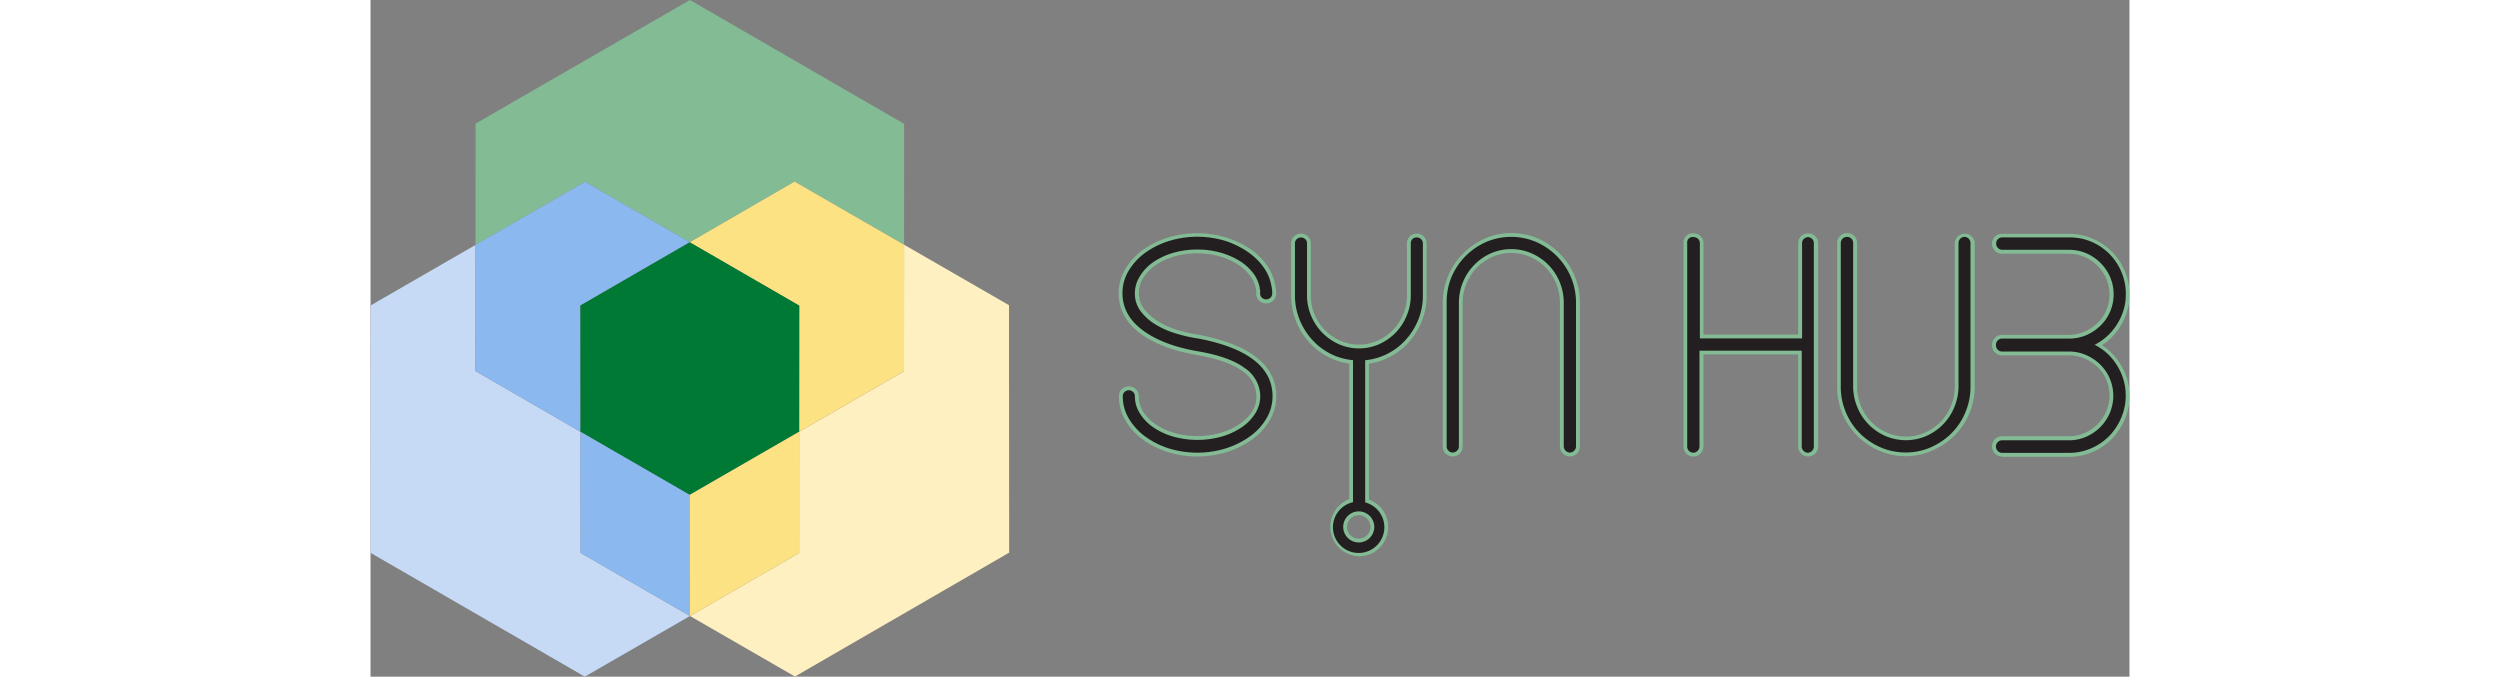 <svg width="133" height="36" xmlns="http://www.w3.org/2000/svg" viewBox="0 0 416.8 160.35"><rect x="0" y="0" width="416.8" height="160.35" fill="#808080" stroke="none"/><defs><style>.cls-1{fill:#fff0c1;}.cls-2{fill:#c6daf6;}.cls-3{fill:#82bb94;}.cls-4{fill:#fde284;}.cls-5{fill:#8bb8ee;}.cls-6{fill:#007934;}.cls-7{fill:#231f20;}</style></defs><g id="Layer_2" data-name="Layer 2"><g id="SYN_Logo" data-name="SYN Logo"><polygon class="cls-1" points="151.33 130.95 151.29 72.32 126.43 57.99 126.41 87.98 101.57 102.3 101.56 131.05 75.69 145.97 100.57 160.31 151.33 130.95"/><polygon class="cls-2" points="49.75 102.32 24.85 87.92 24.87 58.04 0.03 72.37 0 131 50.77 160.34 75.69 145.97 49.77 131.02 49.75 102.32"/><polygon class="cls-3" points="75.63 57.41 100.48 43.03 126.43 57.99 126.44 29.35 75.68 0 24.89 29.29 24.87 58.04 50.82 43.07 75.63 57.41"/><polygon class="cls-4" points="75.63 57.41 101.59 72.42 101.57 102.3 126.41 87.98 126.43 57.99 100.48 43.03 75.63 57.41"/><polygon class="cls-5" points="49.75 102.32 49.73 72.39 75.63 57.41 50.82 43.07 24.87 58.04 24.85 87.92 49.75 102.32"/><polygon class="cls-6" points="75.63 57.41 49.73 72.39 49.75 102.32 75.62 117.27 101.57 102.3 101.59 72.42 75.63 57.41"/><polygon class="cls-5" points="75.62 117.27 49.75 102.32 49.77 131.02 75.69 145.97 75.62 117.27"/><polygon class="cls-4" points="75.69 145.97 101.56 131.05 101.57 102.3 75.62 117.27 75.69 145.97"/><path class="cls-3" d="M195.94,108.16a22.89,22.89,0,0,1-7.19-1.11,20.49,20.49,0,0,1-5.9-3,14.84,14.84,0,0,1-4-4.5,11.16,11.16,0,0,1-1.52-5.62,2.28,2.28,0,0,1,.72-1.73,2.42,2.42,0,0,1,3.28,0,2.29,2.29,0,0,1,.72,1.73,6.66,6.66,0,0,0,1,3.57,10.51,10.51,0,0,0,2.92,3,15.64,15.64,0,0,0,4.45,2.08,20.43,20.43,0,0,0,11,0,16,16,0,0,0,4.49-2.09,10.34,10.34,0,0,0,3-3,6.65,6.65,0,0,0,1-3.57,7.23,7.23,0,0,0-3.34-6c-2.34-1.73-6-3-11-3.84-5.55-1-10-2.68-13.24-5.11s-5.06-5.71-5.06-9.46a11.11,11.11,0,0,1,1.52-5.62,15,15,0,0,1,4-4.51,20.49,20.49,0,0,1,5.9-3,23.74,23.74,0,0,1,13.79-.17,21.7,21.7,0,0,1,5.6,2.54,15.94,15.94,0,0,1,4.18,3.9,11.55,11.55,0,0,1,2.13,5,8,8,0,0,1,.21,1.88,2.29,2.29,0,0,1-.72,1.73,2.4,2.4,0,0,1-1.64.63,2.35,2.35,0,0,1-1.64-.64,2.23,2.23,0,0,1-.73-1.72,4.52,4.52,0,0,0,0-.53c0-.19,0-.37-.09-.57a7.22,7.22,0,0,0-1.47-3.23,11,11,0,0,0-3-2.65A16.61,16.61,0,0,0,201,60.69a20,20,0,0,0-10.62.1A15.25,15.25,0,0,0,186,62.87a10.26,10.26,0,0,0-2.92,3,6.61,6.61,0,0,0-1,3.57,5.93,5.93,0,0,0,1.16,3.67,11.74,11.74,0,0,0,3.23,2.92A19.82,19.82,0,0,0,191,78.14a35.09,35.09,0,0,0,5.31,1.2c12.19,2.36,18.32,7.26,18.32,14.58a11.16,11.16,0,0,1-1.52,5.62,14.89,14.89,0,0,1-4.08,4.51,21.18,21.18,0,0,1-5.93,3A22.89,22.89,0,0,1,195.94,108.16Z"/><path class="cls-3" d="M234.17,131.81a7,7,0,0,1-2.25-13.53V86.16a15.4,15.4,0,0,1-4-1.11,15.94,15.94,0,0,1-5.09-3.5,16.87,16.87,0,0,1-3.42-5.18,16,16,0,0,1-1.26-6V57.66a2.22,2.22,0,0,1,.72-1.66,2.37,2.37,0,0,1,1.64-.64,2.27,2.27,0,0,1,1.57.64,2.19,2.19,0,0,1,.73,1.66V70a11.5,11.5,0,0,0,.89,4.52,12.06,12.06,0,0,0,2.45,3.7,11.89,11.89,0,0,0,3.64,2.51,10.92,10.92,0,0,0,8.82,0,11.69,11.69,0,0,0,6.08-6.21,11.4,11.4,0,0,0,.9-4.52V57.66a2.29,2.29,0,0,1,.66-1.64,2.27,2.27,0,0,1,1.63-.66,2.35,2.35,0,0,1,1.64.64,2.19,2.19,0,0,1,.73,1.66V70.33l0,.06a15.91,15.91,0,0,1-1.26,6,17.27,17.27,0,0,1-3.41,5.18,15.88,15.88,0,0,1-5.1,3.5,14.78,14.78,0,0,1-3.9,1.1v32.2a6.94,6.94,0,0,1-2.41,13.46Zm0-9.73a2.78,2.78,0,1,0,2.78,2.78A2.78,2.78,0,0,0,234.17,122.08Z"/><path class="cls-3" d="M284.2,108.16a2.37,2.37,0,0,1-2.36-2.36v-34a11.81,11.81,0,0,0-7.08-10.94,11.27,11.27,0,0,0-8.92,0,12.16,12.16,0,0,0-3.67,2.55,12,12,0,0,0-3.38,8.39v34a2.34,2.34,0,0,1-.69,1.67,2.37,2.37,0,0,1-1.67.69,2.36,2.36,0,0,1-2.36-2.36V71.44a16.6,16.6,0,0,1,1.26-6,16.42,16.42,0,0,1,3.49-5.28A17,17,0,0,1,264,56.54a16,16,0,0,1,12.69,0,16.77,16.77,0,0,1,5.14,3.57,16.61,16.61,0,0,1,4.75,11.32V105.8a2.31,2.31,0,0,1-.7,1.67A2.35,2.35,0,0,1,284.2,108.16Z"/><path class="cls-3" d="M340.66,108.16a2.32,2.32,0,0,1-1.67-.7,2.39,2.39,0,0,1-.69-1.73V84H315.85v21.74a2.39,2.39,0,0,1-.69,1.73,2.39,2.39,0,0,1-3.4,0,2.44,2.44,0,0,1-.63-1.71V57.66a2.17,2.17,0,0,1,2.36-2.36,2.36,2.36,0,0,1,1.64.63,2.32,2.32,0,0,1,.72,1.73V79.27H338.3V57.66a2.27,2.27,0,0,1,.72-1.72,2.37,2.37,0,0,1,1.64-.64,2.4,2.4,0,0,1,1.64.63,2.28,2.28,0,0,1,.73,1.73v48.07a2.4,2.4,0,0,1-.7,1.74A2.34,2.34,0,0,1,340.66,108.16Z"/><path class="cls-3" d="M363.83,108.1a15.56,15.56,0,0,1-6.37-1.32,16.91,16.91,0,0,1-5.18-3.52,16.25,16.25,0,0,1-3.5-5.26,16.49,16.49,0,0,1-1.25-6V57.59a2.37,2.37,0,0,1,2.36-2.36,2.29,2.29,0,0,1,1.73.72,2.4,2.4,0,0,1,.64,1.64v34a11.9,11.9,0,0,0,.9,4.6,11.73,11.73,0,0,0,6.18,6.33,11.26,11.26,0,0,0,9,0,11.89,11.89,0,0,0,7.07-10.93v-34a2.37,2.37,0,0,1,4.73,0V91.91l0,0a16.46,16.46,0,0,1-1.25,6,16.25,16.25,0,0,1-3.5,5.26,16.91,16.91,0,0,1-5.18,3.52A15.34,15.34,0,0,1,363.83,108.1Z"/><path class="cls-3" d="M386.59,108.16a2.33,2.33,0,0,1-1.66-.69,2.4,2.4,0,0,1-.7-1.74,2.37,2.37,0,0,1,2.36-2.36h15.83a9.21,9.21,0,0,0,3.75-.76,10.24,10.24,0,0,0,3.06-2.08,9.92,9.92,0,0,0,2.08-3.07,9.61,9.61,0,0,0,0-7.49,9.43,9.43,0,0,0-2.07-3,10.45,10.45,0,0,0-3.07-2,9.21,9.21,0,0,0-3.75-.76H386.59a2.28,2.28,0,0,1-1.66-.7,2.36,2.36,0,0,1-.7-1.73,2.4,2.4,0,0,1,.7-1.74,2.31,2.31,0,0,1,1.66-.69h15.83a9.38,9.38,0,0,0,3.75-.76,10.54,10.54,0,0,0,3.07-2.06,9.33,9.33,0,0,0,2.07-3,9.61,9.61,0,0,0,0-7.49,9.94,9.94,0,0,0-5.14-5.15,9.38,9.38,0,0,0-3.75-.76H386.59a2.31,2.31,0,0,1-1.66-.69,2.38,2.38,0,0,1,0-3.39,2.38,2.38,0,0,1,1.64-.64H402.8a14.14,14.14,0,0,1,5.25,1.13,14.27,14.27,0,0,1,7.61,7.61,14.06,14.06,0,0,1,1.14,5.63,13.85,13.85,0,0,1-1.14,5.6,15.07,15.07,0,0,1-3.06,4.54,13.66,13.66,0,0,1-2.3,1.88,13.61,13.61,0,0,1,2.3,1.87,15,15,0,0,1,3.06,4.55,13.81,13.81,0,0,1,1.14,5.6,14,14,0,0,1-1.14,5.62,14.89,14.89,0,0,1-3.06,4.58,14.17,14.17,0,0,1-9.79,4.23H386.59Z"/><path class="cls-7" d="M185.46,62.13a16.33,16.33,0,0,1,4.7-2.2,20.44,20.44,0,0,1,5.78-.8,19.84,19.84,0,0,1,5.34.7,17.89,17.89,0,0,1,4.51,1.9,12.33,12.33,0,0,1,3.27,2.87,8.14,8.14,0,0,1,1.64,3.61c0,.22.07.43.1.63s0,.42,0,.64a1.38,1.38,0,0,0,.43,1.07,1.52,1.52,0,0,0,1,.4,1.5,1.5,0,0,0,1-.4,1.39,1.39,0,0,0,.44-1.07,7.41,7.41,0,0,0-.2-1.74,10.65,10.65,0,0,0-2-4.6,14.93,14.93,0,0,0-3.94-3.68A20.84,20.84,0,0,0,202.28,57a22.92,22.92,0,0,0-13.25.16,19.69,19.69,0,0,0-5.64,2.87,14.3,14.3,0,0,0-3.81,4.24,10.28,10.28,0,0,0-1.4,5.18q0,5.2,4.71,8.74t12.85,5q7.68,1.26,11.38,4a8.15,8.15,0,0,1,3.71,6.75,7.6,7.6,0,0,1-1.17,4,11.26,11.26,0,0,1-3.2,3.3,16.69,16.69,0,0,1-4.74,2.2,21.28,21.28,0,0,1-11.56,0,16.07,16.07,0,0,1-4.7-2.2,11.14,11.14,0,0,1-3.17-3.3,7.6,7.6,0,0,1-1.17-4,1.37,1.37,0,0,0-.44-1.07,1.45,1.45,0,0,0-1-.4,1.47,1.47,0,0,0-1,.4,1.4,1.4,0,0,0-.43,1.07,10.27,10.27,0,0,0,1.4,5.17,14.06,14.06,0,0,0,3.81,4.24A19.44,19.44,0,0,0,189,106.2a22.85,22.85,0,0,0,13.82,0,19.88,19.88,0,0,0,5.67-2.87,13.65,13.65,0,0,0,3.84-4.24,10.18,10.18,0,0,0,1.41-5.17q0-10.29-17.5-13.69h-.06A35.91,35.91,0,0,1,190.77,79a20.28,20.28,0,0,1-4.85-2.17,12.41,12.41,0,0,1-3.47-3.14,6.85,6.85,0,0,1-1.33-4.2,7.6,7.6,0,0,1,1.17-4A11.05,11.05,0,0,1,185.46,62.13Z"/><path class="cls-7" d="M247.9,56.26a1.38,1.38,0,0,0-1,.39,1.41,1.41,0,0,0-.4,1V70a12.2,12.2,0,0,1-1,4.87,12.56,12.56,0,0,1-2.63,4A12.75,12.75,0,0,1,239,81.56a11.9,11.9,0,0,1-9.55,0,12.71,12.71,0,0,1-6.54-6.68,12.2,12.2,0,0,1-1-4.87V57.66a1.32,1.32,0,0,0-.43-1,1.43,1.43,0,0,0-1-.39,1.51,1.51,0,0,0-1,.39,1.36,1.36,0,0,0-.43,1V70.21s0,0,0,.06A15.15,15.15,0,0,0,220.26,76a16,16,0,0,0,3.24,4.9,14.71,14.71,0,0,0,4.81,3.31,14.46,14.46,0,0,0,4.5,1.13V119a6.09,6.09,0,1,0,2.88.05V85.36a14.52,14.52,0,0,0,4.43-1.13,14.71,14.71,0,0,0,4.81-3.31,16,16,0,0,0,3.24-4.9,15,15,0,0,0,1.19-5.75s0,0,0-.06V57.66a1.32,1.32,0,0,0-.43-1A1.49,1.49,0,0,0,247.9,56.26Zm-10.05,68.6a3.68,3.68,0,1,1-3.68-3.68A3.68,3.68,0,0,1,237.85,124.86Z"/><path class="cls-7" d="M284.47,65.74a15.68,15.68,0,0,0-3.31-5,15.91,15.91,0,0,0-4.87-3.37,15.13,15.13,0,0,0-12,0,15.91,15.91,0,0,0-4.87,3.37,15.68,15.68,0,0,0-3.31,5A15.43,15.43,0,0,0,255,71.55s0,0,0,.07V105.8a1.4,1.4,0,0,0,.43,1,1.43,1.43,0,0,0,1,.44,1.5,1.5,0,0,0,1.47-1.47v-34a12.82,12.82,0,0,1,3.64-9,12.63,12.63,0,0,1,3.94-2.74,12.12,12.12,0,0,1,9.64,0,12.69,12.69,0,0,1,4,2.74,12.86,12.86,0,0,1,3.63,9v34a1.5,1.5,0,0,0,1.47,1.47,1.43,1.43,0,0,0,1-.44,1.4,1.4,0,0,0,.43-1V71.62s0-.05,0-.07A15.43,15.43,0,0,0,284.47,65.74Z"/><path class="cls-7" d="M340.66,56.19a1.5,1.5,0,0,0-1,.4,1.4,1.4,0,0,0-.44,1.07V80.18l-.06,0H315V57.66a1.4,1.4,0,0,0-.44-1.07,1.5,1.5,0,0,0-1-.4A1.3,1.3,0,0,0,312,57.66v48.07a1.54,1.54,0,0,0,.4,1.1,1.39,1.39,0,0,0,1.07.44,1.41,1.41,0,0,0,1-.44,1.48,1.48,0,0,0,.44-1.1V83.1h24.23v22.64a1.48,1.48,0,0,0,.44,1.1,1.41,1.41,0,0,0,1,.44,1.43,1.43,0,0,0,1-.44,1.48,1.48,0,0,0,.43-1.1V57.66a1.39,1.39,0,0,0-.43-1.07A1.52,1.52,0,0,0,340.66,56.19Z"/><path class="cls-7" d="M377.72,56.13a1.42,1.42,0,0,0-1,.43,1.4,1.4,0,0,0-.43,1v34a12.91,12.91,0,0,1-1,4.94,12.63,12.63,0,0,1-6.64,6.81,12.21,12.21,0,0,1-9.68,0,12.6,12.6,0,0,1-6.65-6.81,12.91,12.91,0,0,1-1-4.94v-34a1.45,1.45,0,0,0-.4-1,1.37,1.37,0,0,0-1.07-.43,1.47,1.47,0,0,0-1.46,1.46V91.78s0,0,0,.07a15.42,15.42,0,0,0,1.19,5.8,15.25,15.25,0,0,0,3.3,5,16.12,16.12,0,0,0,4.91,3.34,14.79,14.79,0,0,0,6,1.23,14.63,14.63,0,0,0,5.94-1.23,16.12,16.12,0,0,0,4.91-3.34,15.25,15.25,0,0,0,3.3-5,15.42,15.42,0,0,0,1.19-5.8s0,0,0-.07V57.59a1.47,1.47,0,0,0-1.46-1.46Z"/><path class="cls-7" d="M412,84.2a13.26,13.26,0,0,0-3.45-2.5A13.06,13.06,0,0,0,412,79.19a14,14,0,0,0,2.87-4.27,12.92,12.92,0,0,0,1.07-5.24,13.22,13.22,0,0,0-1.07-5.28,13.34,13.34,0,0,0-7.15-7.14,13.07,13.07,0,0,0-5-1l-.08,0h-16a1.51,1.51,0,0,0-1,.4,1.39,1.39,0,0,0-.43,1.07,1.47,1.47,0,0,0,1.46,1.47h15.83a10.23,10.23,0,0,1,4.11.83,10.84,10.84,0,0,1,3.33,2.28,10.53,10.53,0,0,1,2.27,3.33,10.45,10.45,0,0,1,0,8.21,10.22,10.22,0,0,1-2.27,3.31,11.27,11.27,0,0,1-3.33,2.24,10.23,10.23,0,0,1-4.11.83H386.59a1.42,1.42,0,0,0-1,.44,1.46,1.46,0,0,0-.43,1.1,1.49,1.49,0,0,0,.43,1.1,1.41,1.41,0,0,0,1,.43h15.83a10.07,10.07,0,0,1,4.11.84,11.24,11.24,0,0,1,3.33,2.23,10.33,10.33,0,0,1,2.27,3.31,10.45,10.45,0,0,1,0,8.21,10.69,10.69,0,0,1-2.27,3.34,10.81,10.81,0,0,1-3.33,2.27,10.07,10.07,0,0,1-4.11.83H386.59a1.42,1.42,0,0,0-1,.44,1.4,1.4,0,0,0-.43,1,1.48,1.48,0,0,0,.43,1.1,1.42,1.42,0,0,0,1,.44h16.1a13.13,13.13,0,0,0,5-1.06,13.44,13.44,0,0,0,4.28-2.9A14.07,14.07,0,0,0,414.84,99a13.21,13.21,0,0,0,1.07-5.27,13,13,0,0,0-1.07-5.25A14.25,14.25,0,0,0,412,84.2Z"/></g></g></svg>